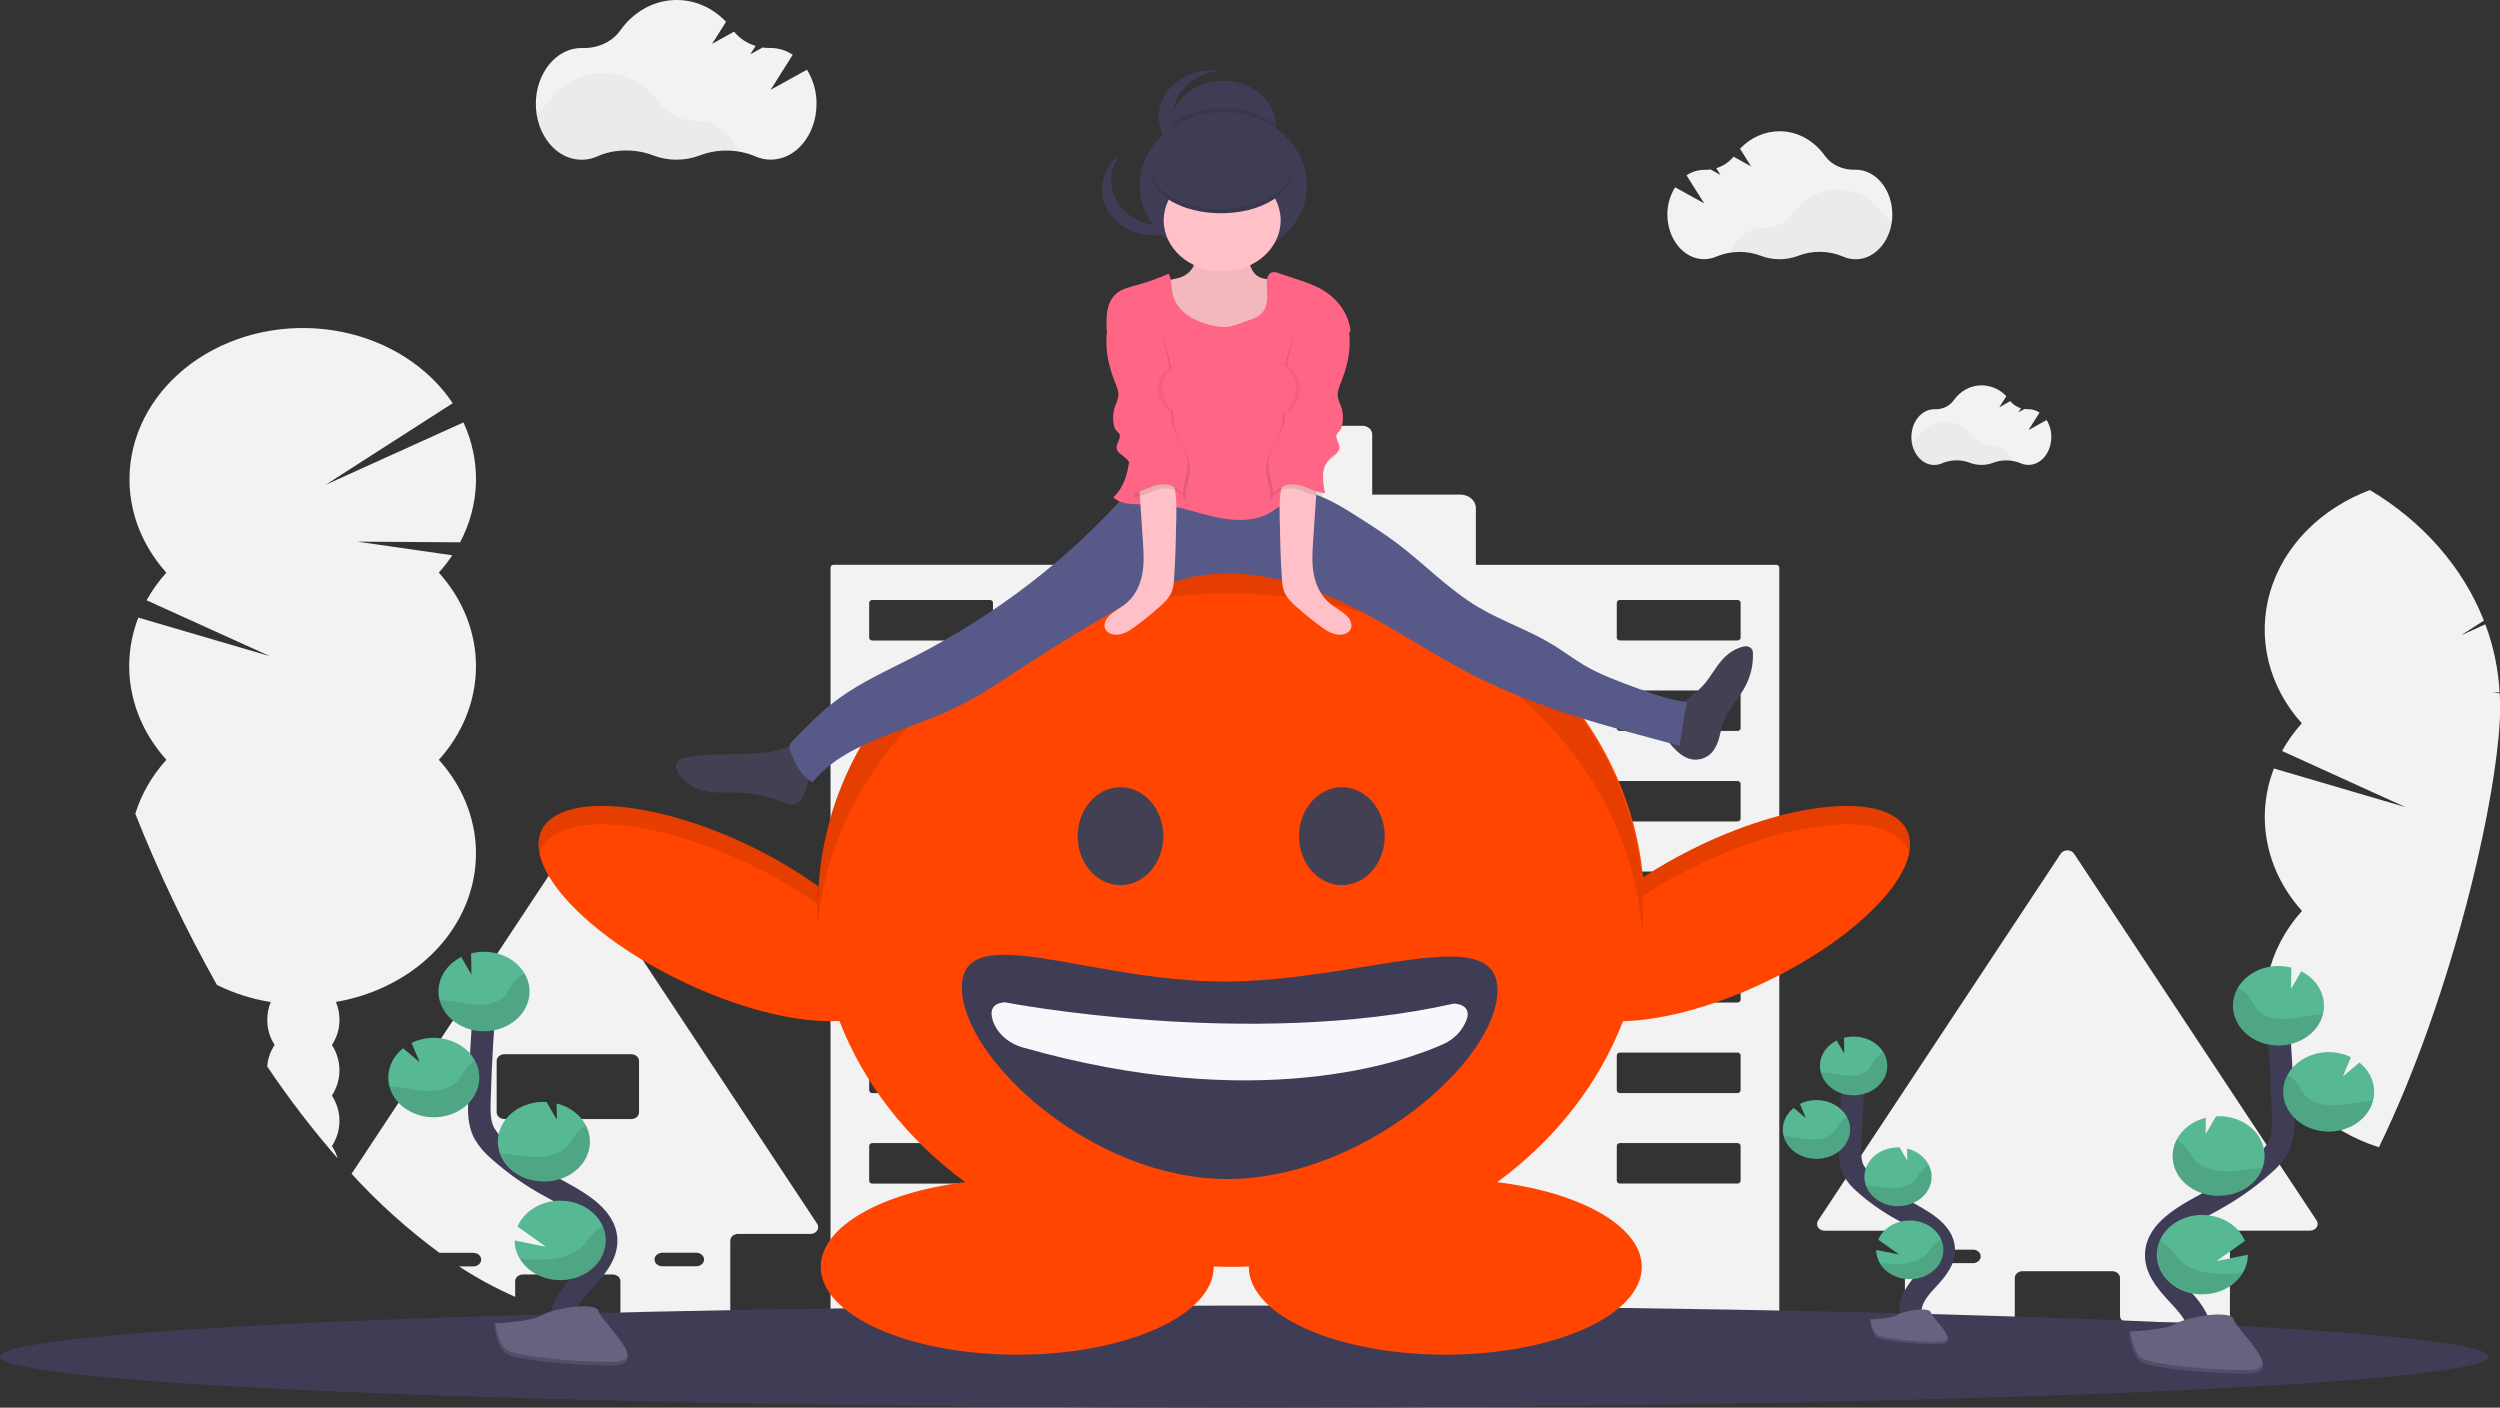 <svg width="444" height="250" viewBox="0 0 444 250" fill="none" xmlns="http://www.w3.org/2000/svg">
<rect x="0" y="0" width="444" height="250" fill="#333333" stroke="none"/>
<g clip-path="url(#clip0)">
<path d="M411.435 216.766L368.36 151.622C368.24 151.438 368.067 151.286 367.858 151.18C367.649 151.075 367.411 151.019 367.17 151.019C366.928 151.019 366.691 151.075 366.482 151.18C366.273 151.286 366.099 151.438 365.979 151.622L322.892 216.766C322.766 216.949 322.698 217.157 322.696 217.37C322.693 217.584 322.756 217.793 322.878 217.978C322.999 218.163 323.175 218.316 323.387 218.422C323.599 218.528 323.84 218.582 324.084 218.579H336.937C337.302 218.58 337.651 218.707 337.908 218.932C338.166 219.157 338.311 219.461 338.312 219.779V233.697C338.312 233.854 338.347 234.01 338.415 234.155C338.483 234.3 338.584 234.432 338.711 234.544C338.838 234.655 338.989 234.744 339.155 234.804C339.321 234.865 339.499 234.896 339.679 234.897H356.45C356.814 234.897 357.164 234.77 357.422 234.545C357.68 234.32 357.825 234.015 357.825 233.697V226.963C357.825 226.645 357.969 226.341 358.226 226.117C358.483 225.892 358.832 225.766 359.196 225.766H375.14C375.503 225.766 375.853 225.892 376.11 226.116C376.368 226.341 376.513 226.645 376.515 226.963V233.682C376.515 234.001 376.659 234.306 376.917 234.531C377.175 234.756 377.525 234.882 377.89 234.882H394.656C395.021 234.881 395.369 234.754 395.627 234.529C395.886 234.304 396.032 234 396.035 233.682V219.765C396.035 219.447 396.18 219.141 396.438 218.916C396.696 218.691 397.046 218.565 397.41 218.565H410.264C410.503 218.562 410.737 218.504 410.943 218.397C411.149 218.291 411.32 218.139 411.438 217.958C411.557 217.776 411.619 217.57 411.618 217.361C411.618 217.152 411.554 216.947 411.435 216.766ZM351.377 223.975C351.12 224.204 350.769 224.334 350.401 224.337H344.353C343.988 224.337 343.638 224.211 343.38 223.986C343.122 223.761 342.977 223.456 342.977 223.137C342.977 222.819 343.122 222.514 343.38 222.289C343.638 222.063 343.988 221.937 344.353 221.937H350.401C350.582 221.936 350.761 221.967 350.928 222.027C351.095 222.088 351.247 222.176 351.375 222.287C351.502 222.399 351.604 222.531 351.673 222.677C351.741 222.823 351.777 222.979 351.776 223.137C351.773 223.451 351.63 223.751 351.377 223.975ZM390.955 223.975C390.828 224.089 390.677 224.179 390.51 224.242C390.344 224.304 390.164 224.336 389.983 224.337H383.938C383.574 224.337 383.225 224.21 382.967 223.985C382.709 223.76 382.564 223.455 382.563 223.137C382.565 222.819 382.711 222.515 382.968 222.291C383.226 222.066 383.574 221.939 383.938 221.937H389.983C390.255 221.935 390.523 222.005 390.75 222.136C390.977 222.268 391.154 222.456 391.259 222.676C391.363 222.896 391.39 223.138 391.336 223.371C391.282 223.605 391.149 223.819 390.955 223.986V223.975Z" fill="#F2F2F2"/>
<path d="M145.124 217.339L102.04 152.198C101.919 152.016 101.745 151.865 101.536 151.76C101.327 151.655 101.089 151.599 100.848 151.599C100.607 151.599 100.37 151.655 100.16 151.76C99.951 151.865 99.777 152.016 99.656 152.198L62.438 208.462C67.094 213.577 72.316 218.278 78.029 222.499H84.082C84.353 222.499 84.619 222.57 84.845 222.701C85.071 222.833 85.248 223.021 85.352 223.24C85.456 223.459 85.483 223.701 85.43 223.933C85.377 224.166 85.246 224.38 85.054 224.548C84.928 224.662 84.777 224.753 84.61 224.816C84.443 224.878 84.263 224.91 84.082 224.91H81.523C84.657 226.968 87.993 228.779 91.493 230.324V227.55C91.494 227.232 91.64 226.926 91.898 226.701C92.157 226.476 92.507 226.35 92.872 226.35H108.812C109.176 226.35 109.526 226.476 109.784 226.702C110.042 226.927 110.187 227.232 110.187 227.55V234.266C110.184 234.44 110.228 234.613 110.316 234.77C110.424 234.979 110.6 235.155 110.821 235.279C111.042 235.402 111.299 235.467 111.562 235.466H128.333C128.545 235.466 128.755 235.422 128.945 235.339C129.134 235.255 129.299 235.133 129.425 234.984C129.608 234.777 129.705 234.521 129.699 234.259V220.341C129.699 220.023 129.844 219.718 130.102 219.493C130.36 219.268 130.71 219.141 131.074 219.141H143.927C144.17 219.143 144.409 219.089 144.62 218.984C144.831 218.88 145.006 218.728 145.128 218.545C145.249 218.361 145.313 218.153 145.312 217.941C145.312 217.73 145.247 217.522 145.124 217.339ZM116.643 222.851C116.77 222.737 116.922 222.647 117.089 222.585C117.257 222.522 117.437 222.49 117.619 222.488H123.667C124.032 222.488 124.382 222.615 124.64 222.84C124.897 223.065 125.042 223.37 125.042 223.688C125.04 224.006 124.895 224.31 124.637 224.535C124.38 224.76 124.031 224.887 123.667 224.889H117.619C117.438 224.889 117.259 224.858 117.092 224.798C116.925 224.738 116.773 224.65 116.645 224.538C116.517 224.427 116.416 224.294 116.347 224.148C116.278 224.002 116.243 223.846 116.244 223.688C116.247 223.375 116.39 223.074 116.643 222.851ZM89.582 198.744C89.401 198.744 89.222 198.714 89.055 198.653C88.888 198.593 88.736 198.505 88.608 198.393C88.481 198.282 88.379 198.149 88.31 198.003C88.241 197.858 88.206 197.701 88.207 197.544V188.427C88.206 188.27 88.241 188.113 88.31 187.968C88.379 187.822 88.481 187.689 88.608 187.578C88.736 187.466 88.888 187.378 89.055 187.317C89.222 187.257 89.401 187.227 89.582 187.227H112.119C112.483 187.227 112.833 187.354 113.091 187.579C113.349 187.804 113.494 188.109 113.494 188.427V197.544C113.494 197.862 113.349 198.167 113.091 198.392C112.833 198.617 112.483 198.744 112.119 198.744H89.582Z" fill="#F2F2F2"/>
<path d="M315.443 100.315H262.119V90.249C262.12 89.932 262.049 89.619 261.911 89.326C261.772 89.034 261.569 88.769 261.313 88.545C261.057 88.321 260.752 88.144 260.417 88.023C260.082 87.902 259.723 87.84 259.361 87.841H243.704V77.136C243.704 76.734 243.521 76.349 243.195 76.064C242.87 75.78 242.428 75.621 241.967 75.621H221.799C221.338 75.621 220.896 75.78 220.571 76.064C220.245 76.349 220.062 76.734 220.062 77.136V87.859H201.646C200.915 87.859 200.213 88.112 199.696 88.564C199.179 89.016 198.888 89.628 198.888 90.267V100.308H148.057C147.909 100.308 147.767 100.36 147.663 100.452C147.559 100.544 147.5 100.668 147.5 100.797V234.436C147.5 234.566 147.559 234.69 147.663 234.781C147.767 234.873 147.909 234.925 148.057 234.926H181.847C181.996 234.926 182.139 234.874 182.244 234.783C182.349 234.691 182.408 234.566 182.408 234.436V216.458C182.41 216.328 182.471 216.204 182.576 216.113C182.682 216.021 182.824 215.969 182.973 215.968H197.243C197.391 215.969 197.533 216.021 197.638 216.113C197.743 216.204 197.803 216.328 197.804 216.458V234.436C197.805 234.565 197.864 234.689 197.968 234.78C198.072 234.872 198.213 234.924 198.36 234.926H265.135C265.284 234.925 265.426 234.873 265.531 234.782C265.636 234.69 265.695 234.566 265.696 234.436V216.458C265.697 216.329 265.756 216.205 265.86 216.114C265.964 216.022 266.105 215.97 266.253 215.968H280.527C280.676 215.968 280.819 216.02 280.925 216.111C281.031 216.203 281.091 216.328 281.092 216.458V234.436C281.093 234.565 281.152 234.689 281.256 234.78C281.36 234.872 281.501 234.924 281.648 234.926H315.443C315.591 234.925 315.733 234.873 315.837 234.781C315.941 234.69 316 234.566 316 234.436V100.804C316 100.675 315.941 100.551 315.837 100.459C315.733 100.368 315.591 100.316 315.443 100.315ZM176.355 209.724C176.355 209.852 176.297 209.975 176.194 210.066C176.09 210.157 175.95 210.209 175.803 210.21H154.932C154.858 210.21 154.785 210.198 154.717 210.174C154.649 210.15 154.587 210.114 154.534 210.069C154.482 210.024 154.44 209.97 154.411 209.911C154.383 209.852 154.368 209.788 154.367 209.724V203.501C154.368 203.371 154.428 203.247 154.534 203.155C154.64 203.063 154.783 203.012 154.932 203.012H175.803C175.95 203.014 176.091 203.066 176.194 203.158C176.297 203.249 176.355 203.373 176.355 203.501V209.724ZM176.355 193.646C176.356 193.709 176.342 193.773 176.315 193.832C176.287 193.891 176.247 193.945 176.195 193.99C176.144 194.036 176.083 194.072 176.016 194.097C175.948 194.122 175.876 194.135 175.803 194.135H154.932C154.858 194.136 154.785 194.123 154.716 194.099C154.648 194.074 154.585 194.038 154.533 193.993C154.48 193.947 154.439 193.893 154.41 193.834C154.382 193.774 154.367 193.71 154.367 193.646V187.427C154.367 187.362 154.382 187.298 154.41 187.238C154.439 187.179 154.48 187.125 154.533 187.079C154.585 187.034 154.648 186.998 154.716 186.973C154.785 186.949 154.858 186.937 154.932 186.937H175.803C175.876 186.938 175.948 186.951 176.016 186.975C176.083 187 176.144 187.036 176.195 187.082C176.247 187.127 176.287 187.181 176.315 187.24C176.342 187.3 176.356 187.363 176.355 187.427V193.646ZM176.355 177.571C176.355 177.699 176.297 177.823 176.194 177.914C176.091 178.006 175.95 178.058 175.803 178.06H154.932C154.783 178.06 154.64 178.009 154.534 177.917C154.428 177.825 154.368 177.701 154.367 177.571V171.348C154.368 171.218 154.428 171.093 154.534 171.002C154.64 170.91 154.783 170.859 154.932 170.859H175.803C175.95 170.86 176.091 170.913 176.194 171.005C176.297 171.096 176.355 171.22 176.355 171.348V177.571ZM176.355 161.492C176.356 161.556 176.342 161.619 176.315 161.678C176.287 161.738 176.247 161.791 176.195 161.837C176.144 161.882 176.083 161.918 176.016 161.943C175.948 161.968 175.876 161.981 175.803 161.982H154.932C154.858 161.982 154.785 161.97 154.716 161.945C154.648 161.921 154.585 161.885 154.533 161.84C154.48 161.794 154.439 161.74 154.41 161.68C154.382 161.621 154.367 161.557 154.367 161.492V155.273C154.367 155.209 154.382 155.145 154.41 155.085C154.439 155.025 154.48 154.971 154.533 154.926C154.585 154.88 154.648 154.844 154.716 154.82C154.785 154.796 154.858 154.783 154.932 154.784H175.803C175.876 154.784 175.948 154.797 176.016 154.822C176.083 154.847 176.144 154.883 176.195 154.929C176.247 154.974 176.287 155.028 176.315 155.087C176.342 155.146 176.356 155.209 176.355 155.273V161.492ZM176.355 145.417C176.355 145.546 176.297 145.669 176.194 145.761C176.091 145.852 175.95 145.905 175.803 145.907H154.932C154.783 145.907 154.64 145.855 154.534 145.764C154.428 145.672 154.368 145.547 154.367 145.417V139.195C154.368 139.13 154.383 139.067 154.411 139.008C154.44 138.948 154.482 138.895 154.534 138.85C154.587 138.805 154.649 138.769 154.717 138.745C154.785 138.721 154.858 138.708 154.932 138.709H175.803C175.95 138.71 176.09 138.761 176.194 138.852C176.297 138.943 176.355 139.066 176.355 139.195V145.417ZM176.355 129.342C176.355 129.471 176.297 129.594 176.194 129.685C176.09 129.776 175.95 129.827 175.803 129.828H154.932C154.858 129.829 154.785 129.817 154.717 129.792C154.649 129.768 154.587 129.733 154.534 129.687C154.482 129.642 154.44 129.589 154.411 129.529C154.383 129.47 154.368 129.407 154.367 129.342V123.12C154.368 122.99 154.428 122.865 154.534 122.773C154.64 122.682 154.783 122.63 154.932 122.63H175.803C175.95 122.632 176.091 122.685 176.194 122.776C176.297 122.868 176.355 122.991 176.355 123.12V129.342ZM176.355 113.264C176.356 113.328 176.342 113.391 176.315 113.45C176.287 113.509 176.247 113.563 176.195 113.609C176.144 113.654 176.083 113.69 176.016 113.715C175.948 113.74 175.876 113.753 175.803 113.753H154.932C154.858 113.754 154.785 113.742 154.716 113.717C154.648 113.693 154.585 113.657 154.533 113.611C154.48 113.566 154.439 113.512 154.41 113.452C154.382 113.392 154.367 113.328 154.367 113.264V107.045C154.367 106.98 154.382 106.916 154.41 106.857C154.439 106.797 154.48 106.743 154.533 106.698C154.585 106.652 154.648 106.616 154.716 106.592C154.785 106.567 154.858 106.555 154.932 106.555H175.803C175.876 106.556 175.948 106.569 176.016 106.594C176.083 106.619 176.144 106.655 176.195 106.7C176.247 106.746 176.287 106.8 176.315 106.859C176.342 106.918 176.356 106.981 176.355 107.045V113.264ZM225.841 209.72C225.84 209.785 225.825 209.848 225.796 209.907C225.768 209.967 225.726 210.02 225.673 210.065C225.621 210.111 225.559 210.146 225.491 210.17C225.422 210.195 225.349 210.207 225.276 210.206H204.405C204.257 210.206 204.116 210.155 204.011 210.064C203.907 209.973 203.848 209.849 203.848 209.72V203.501C203.848 203.372 203.907 203.248 204.011 203.157C204.115 203.065 204.257 203.013 204.405 203.012H225.276C225.425 203.012 225.568 203.063 225.674 203.155C225.779 203.247 225.839 203.371 225.841 203.501V209.72ZM225.841 193.642C225.841 193.706 225.826 193.77 225.798 193.83C225.769 193.89 225.727 193.944 225.675 193.989C225.622 194.035 225.56 194.071 225.492 194.095C225.423 194.12 225.35 194.132 225.276 194.131H204.405C204.331 194.131 204.259 194.119 204.191 194.094C204.123 194.069 204.061 194.033 204.01 193.988C203.958 193.942 203.917 193.888 203.889 193.829C203.862 193.77 203.848 193.706 203.848 193.642V187.427C203.848 187.363 203.862 187.299 203.889 187.24C203.917 187.18 203.958 187.126 204.01 187.081C204.061 187.035 204.123 186.999 204.191 186.974C204.259 186.95 204.331 186.937 204.405 186.937H225.276C225.35 186.937 225.423 186.949 225.492 186.973C225.56 186.998 225.622 187.034 225.675 187.079C225.727 187.125 225.769 187.179 225.798 187.238C225.826 187.298 225.841 187.362 225.841 187.427V193.642ZM225.841 177.567C225.839 177.697 225.779 177.822 225.674 177.913C225.568 178.005 225.425 178.057 225.276 178.057H204.405C204.26 178.056 204.12 178.006 204.017 177.917C203.913 177.828 203.852 177.708 203.848 177.582V171.348C203.848 171.219 203.907 171.095 204.011 171.003C204.115 170.912 204.257 170.86 204.405 170.859H225.276C225.425 170.859 225.568 170.91 225.674 171.002C225.779 171.093 225.839 171.218 225.841 171.348V177.567ZM225.841 161.489C225.841 161.553 225.826 161.617 225.798 161.677C225.769 161.736 225.727 161.79 225.675 161.836C225.622 161.881 225.56 161.917 225.492 161.942C225.423 161.966 225.35 161.979 225.276 161.978H204.405C204.331 161.978 204.259 161.965 204.191 161.941C204.123 161.916 204.061 161.88 204.01 161.834C203.958 161.789 203.917 161.735 203.889 161.676C203.862 161.616 203.848 161.553 203.848 161.489V155.273C203.848 155.209 203.862 155.146 203.889 155.086C203.917 155.027 203.958 154.973 204.01 154.927C204.061 154.882 204.123 154.846 204.191 154.821C204.259 154.796 204.331 154.784 204.405 154.784H225.276C225.35 154.783 225.423 154.796 225.492 154.82C225.56 154.844 225.622 154.88 225.675 154.926C225.727 154.971 225.769 155.025 225.798 155.085C225.826 155.145 225.841 155.209 225.841 155.273V161.489ZM225.841 145.414C225.839 145.544 225.779 145.668 225.674 145.76C225.568 145.852 225.425 145.903 225.276 145.903H204.405C204.257 145.902 204.115 145.85 204.011 145.759C203.907 145.667 203.848 145.543 203.848 145.414V139.195C203.848 139.066 203.907 138.942 204.011 138.851C204.116 138.76 204.257 138.709 204.405 138.709H225.276C225.349 138.708 225.422 138.721 225.491 138.745C225.559 138.769 225.621 138.805 225.673 138.85C225.726 138.895 225.768 138.948 225.796 139.008C225.825 139.067 225.84 139.13 225.841 139.195V145.414ZM225.841 129.339C225.84 129.403 225.825 129.467 225.796 129.526C225.768 129.585 225.726 129.639 225.673 129.684C225.621 129.729 225.559 129.765 225.491 129.789C225.422 129.813 225.349 129.825 225.276 129.825H204.405C204.26 129.825 204.121 129.776 204.017 129.688C203.913 129.6 203.852 129.48 203.848 129.353V123.12C203.848 122.991 203.907 122.867 204.011 122.775C204.115 122.683 204.257 122.631 204.405 122.63H225.276C225.425 122.63 225.568 122.682 225.674 122.773C225.779 122.865 225.839 122.99 225.841 123.12V129.339ZM225.841 113.26C225.841 113.325 225.826 113.389 225.798 113.448C225.769 113.508 225.727 113.562 225.675 113.608C225.622 113.653 225.56 113.689 225.492 113.714C225.423 113.738 225.35 113.75 225.276 113.75H204.405C204.331 113.75 204.259 113.737 204.191 113.712C204.123 113.688 204.061 113.652 204.01 113.606C203.958 113.561 203.917 113.507 203.889 113.447C203.862 113.388 203.848 113.324 203.848 113.26V107.045C203.848 106.981 203.862 106.917 203.889 106.858C203.917 106.799 203.958 106.745 204.01 106.699C204.061 106.654 204.123 106.617 204.191 106.593C204.259 106.568 204.331 106.555 204.405 106.555H225.276C225.35 106.555 225.423 106.567 225.492 106.592C225.56 106.616 225.622 106.652 225.675 106.698C225.727 106.743 225.769 106.797 225.798 106.857C225.826 106.916 225.841 106.98 225.841 107.045V113.26ZM259.648 209.717C259.648 209.781 259.633 209.844 259.605 209.904C259.577 209.963 259.535 210.016 259.483 210.062C259.431 210.107 259.369 210.143 259.301 210.167C259.233 210.191 259.16 210.203 259.087 210.203H238.204C238.055 210.203 237.913 210.152 237.807 210.061C237.701 209.97 237.641 209.846 237.639 209.717V203.501C237.641 203.372 237.701 203.248 237.807 203.156C237.912 203.065 238.055 203.013 238.204 203.012H259.07C259.219 203.012 259.362 203.064 259.467 203.155C259.572 203.247 259.631 203.372 259.631 203.501L259.648 209.717ZM259.648 193.638C259.648 193.703 259.634 193.767 259.606 193.826C259.578 193.886 259.537 193.94 259.485 193.985C259.432 194.031 259.37 194.067 259.302 194.092C259.234 194.116 259.161 194.128 259.087 194.128H238.204C238.054 194.128 237.911 194.076 237.806 193.985C237.7 193.893 237.64 193.768 237.639 193.638V187.427C237.64 187.296 237.7 187.172 237.806 187.08C237.911 186.989 238.054 186.937 238.204 186.937H259.07C259.144 186.937 259.217 186.949 259.286 186.973C259.354 186.998 259.416 187.034 259.468 187.079C259.52 187.125 259.562 187.179 259.59 187.239C259.617 187.298 259.632 187.362 259.631 187.427L259.648 193.638ZM259.648 177.563C259.648 177.628 259.633 177.691 259.605 177.751C259.577 177.81 259.536 177.864 259.483 177.91C259.431 177.955 259.37 177.991 259.301 178.016C259.233 178.04 259.161 178.053 259.087 178.053H238.204C238.055 178.052 237.912 178 237.807 177.909C237.701 177.817 237.641 177.693 237.639 177.563V171.348C237.641 171.218 237.701 171.094 237.807 171.003C237.912 170.911 238.055 170.86 238.204 170.859H259.07C259.144 170.859 259.217 170.871 259.285 170.896C259.353 170.92 259.415 170.956 259.467 171.002C259.519 171.047 259.56 171.101 259.588 171.161C259.617 171.22 259.631 171.284 259.631 171.348L259.648 177.563ZM259.648 161.485C259.648 161.549 259.634 161.613 259.606 161.673C259.578 161.732 259.537 161.787 259.485 161.832C259.432 161.878 259.37 161.914 259.302 161.938C259.234 161.963 259.161 161.975 259.087 161.974H238.204C238.054 161.974 237.911 161.923 237.806 161.831C237.7 161.74 237.64 161.615 237.639 161.485V155.273C237.64 155.143 237.7 155.019 237.806 154.927C237.911 154.835 238.054 154.784 238.204 154.784H259.07C259.144 154.783 259.217 154.796 259.286 154.82C259.354 154.844 259.416 154.88 259.468 154.926C259.52 154.972 259.562 155.026 259.59 155.085C259.617 155.145 259.632 155.209 259.631 155.273L259.648 161.485ZM259.648 145.41C259.648 145.474 259.633 145.538 259.605 145.597C259.577 145.657 259.536 145.711 259.483 145.756C259.431 145.802 259.37 145.838 259.301 145.862C259.233 145.887 259.161 145.9 259.087 145.9H238.204C238.055 145.899 237.912 145.847 237.807 145.755C237.701 145.664 237.641 145.54 237.639 145.41V139.195C237.641 139.065 237.701 138.942 237.807 138.851C237.913 138.76 238.055 138.709 238.204 138.709H259.07C259.144 138.708 259.217 138.721 259.285 138.745C259.353 138.769 259.414 138.805 259.467 138.85C259.519 138.895 259.56 138.949 259.588 139.008C259.617 139.067 259.631 139.131 259.631 139.195L259.648 145.41ZM259.648 129.335C259.648 129.399 259.633 129.463 259.605 129.522C259.577 129.581 259.535 129.635 259.483 129.68C259.431 129.725 259.369 129.761 259.301 129.785C259.233 129.809 259.16 129.822 259.087 129.821H238.204C238.055 129.821 237.913 129.77 237.807 129.679C237.701 129.588 237.641 129.465 237.639 129.335V123.12C237.641 122.99 237.701 122.866 237.807 122.775C237.912 122.683 238.055 122.631 238.204 122.63H259.07C259.219 122.63 259.362 122.682 259.467 122.774C259.572 122.866 259.631 122.99 259.631 123.12L259.648 129.335ZM259.648 113.257C259.648 113.321 259.634 113.385 259.606 113.445C259.578 113.504 259.537 113.558 259.485 113.604C259.432 113.649 259.37 113.685 259.302 113.71C259.234 113.734 259.161 113.747 259.087 113.746H238.204C238.054 113.746 237.911 113.695 237.806 113.603C237.7 113.511 237.64 113.387 237.639 113.257V107.045C237.64 106.915 237.7 106.79 237.806 106.699C237.911 106.607 238.054 106.555 238.204 106.555H259.07C259.144 106.555 259.217 106.567 259.286 106.592C259.354 106.616 259.416 106.652 259.468 106.698C259.52 106.743 259.562 106.797 259.59 106.857C259.617 106.917 259.632 106.981 259.631 107.045L259.648 113.257ZM309.133 209.713C309.131 209.843 309.07 209.966 308.964 210.057C308.859 210.148 308.716 210.199 308.568 210.199H287.697C287.624 210.2 287.551 210.187 287.483 210.163C287.416 210.139 287.354 210.103 287.302 210.058C287.25 210.013 287.209 209.959 287.182 209.9C287.154 209.84 287.14 209.777 287.14 209.713V203.501C287.14 203.437 287.154 203.374 287.182 203.314C287.209 203.255 287.25 203.201 287.302 203.156C287.354 203.11 287.415 203.074 287.483 203.049C287.551 203.025 287.624 203.012 287.697 203.012H308.568C308.717 203.013 308.859 203.065 308.965 203.156C309.07 203.248 309.131 203.372 309.133 203.501V209.713ZM309.133 193.635C309.132 193.765 309.072 193.889 308.966 193.981C308.86 194.073 308.717 194.124 308.568 194.124H287.697C287.624 194.124 287.551 194.111 287.483 194.087C287.415 194.062 287.354 194.026 287.302 193.981C287.25 193.935 287.209 193.881 287.182 193.822C287.154 193.762 287.14 193.699 287.14 193.635V187.427C287.14 187.363 287.154 187.299 287.182 187.24C287.209 187.18 287.25 187.126 287.302 187.081C287.354 187.035 287.415 186.999 287.483 186.974C287.551 186.95 287.624 186.937 287.697 186.937H308.568C308.717 186.937 308.86 186.989 308.966 187.08C309.072 187.172 309.132 187.296 309.133 187.427V193.635ZM309.133 177.56C309.131 177.69 309.07 177.814 308.965 177.905C308.859 177.997 308.717 178.048 308.568 178.049H287.697C287.553 178.049 287.414 178.001 287.311 177.913C287.207 177.826 287.146 177.707 287.14 177.582V171.348C287.14 171.284 287.154 171.22 287.182 171.161C287.209 171.102 287.25 171.048 287.302 171.002C287.354 170.957 287.415 170.921 287.483 170.896C287.551 170.871 287.624 170.859 287.697 170.859H308.568C308.717 170.86 308.859 170.911 308.965 171.003C309.07 171.094 309.131 171.218 309.133 171.348V177.56ZM309.133 161.481C309.132 161.611 309.072 161.736 308.966 161.828C308.86 161.919 308.717 161.971 308.568 161.971H287.697C287.624 161.971 287.551 161.958 287.483 161.933C287.415 161.909 287.354 161.873 287.302 161.827C287.25 161.782 287.209 161.728 287.182 161.668C287.154 161.609 287.14 161.545 287.14 161.481V155.273C287.14 155.209 287.154 155.146 287.182 155.086C287.209 155.027 287.25 154.973 287.302 154.927C287.354 154.882 287.415 154.846 287.483 154.821C287.551 154.796 287.624 154.784 287.697 154.784H308.568C308.717 154.784 308.86 154.835 308.966 154.927C309.072 155.019 309.132 155.143 309.133 155.273V161.481ZM309.133 145.406C309.131 145.536 309.07 145.66 308.965 145.752C308.859 145.843 308.717 145.895 308.568 145.896H287.697C287.624 145.896 287.551 145.883 287.483 145.859C287.415 145.834 287.354 145.798 287.302 145.752C287.25 145.707 287.209 145.653 287.182 145.593C287.154 145.534 287.14 145.47 287.14 145.406V139.195C287.14 139.131 287.154 139.067 287.182 139.008C287.209 138.949 287.25 138.895 287.302 138.85C287.354 138.805 287.416 138.769 287.483 138.745C287.551 138.721 287.624 138.708 287.697 138.709H308.568C308.716 138.709 308.859 138.76 308.964 138.851C309.07 138.942 309.131 139.065 309.133 139.195V145.406ZM309.133 129.332C309.131 129.461 309.07 129.585 308.964 129.676C308.859 129.766 308.716 129.817 308.568 129.817H287.697C287.553 129.818 287.415 129.771 287.311 129.684C287.207 129.597 287.146 129.479 287.14 129.353V123.12C287.14 123.056 287.154 122.992 287.182 122.933C287.209 122.873 287.25 122.819 287.302 122.774C287.354 122.728 287.415 122.692 287.483 122.668C287.551 122.643 287.624 122.63 287.697 122.63H308.568C308.717 122.631 308.859 122.683 308.965 122.775C309.07 122.866 309.131 122.99 309.133 123.12V129.332ZM309.133 113.253C309.132 113.383 309.072 113.508 308.966 113.599C308.86 113.691 308.717 113.743 308.568 113.743H287.697C287.624 113.743 287.551 113.73 287.483 113.705C287.415 113.681 287.354 113.644 287.302 113.599C287.25 113.553 287.209 113.499 287.182 113.44C287.154 113.381 287.14 113.317 287.14 113.253V107.045C287.14 106.981 287.154 106.917 287.182 106.858C287.209 106.799 287.25 106.745 287.302 106.699C287.354 106.654 287.415 106.617 287.483 106.593C287.551 106.568 287.624 106.555 287.697 106.555H308.568C308.717 106.555 308.86 106.607 308.966 106.699C309.072 106.79 309.132 106.915 309.133 107.045V113.253Z" fill="#F2F2F2"/>
<path d="M77.933 101.693C78.812 100.717 79.613 99.69 80.33 98.618L63.435 96.195L81.714 96.315C83.469 92.988 84.427 89.382 84.529 85.72C84.632 82.058 83.876 78.416 82.308 75.019L57.798 86.115L80.401 71.61C78.277 68.425 75.425 65.656 72.023 63.474C68.621 61.292 64.742 59.744 60.625 58.926C56.509 58.108 52.244 58.037 48.095 58.718C43.946 59.4 40.002 60.818 36.508 62.886C33.014 64.954 30.044 67.627 27.783 70.739C25.521 73.851 24.018 77.335 23.364 80.976C22.711 84.616 22.922 88.335 23.985 91.902C25.047 95.468 26.938 98.806 29.541 101.707C28.172 103.226 26.995 104.87 26.03 106.61L47.94 116.538L24.564 109.688C22.926 113.926 22.524 118.453 23.394 122.86C24.265 127.268 26.38 131.416 29.549 134.93C26.984 137.768 25.106 141.031 24.028 144.522C28.142 154.904 32.984 165.056 38.526 174.92C41.493 176.396 44.723 177.427 48.081 177.969C47.676 178.972 47.471 180.028 47.475 181.092C47.444 182.662 47.891 184.211 48.771 185.581C47.999 186.751 47.549 188.062 47.458 189.41C51.252 195.061 55.428 200.51 59.962 205.728C59.745 204.964 59.404 204.232 58.949 203.552C59.826 202.18 60.286 200.634 60.286 199.063C60.286 197.492 59.826 195.946 58.949 194.574C59.826 193.201 60.286 191.656 60.286 190.085C60.286 188.513 59.826 186.968 58.949 185.595C59.843 184.229 60.305 182.68 60.286 181.106C60.293 180.027 60.082 178.956 59.663 177.94C64.838 177.055 69.665 175.024 73.682 172.042C77.7 169.061 80.773 165.229 82.607 160.914C84.442 156.599 84.976 151.945 84.159 147.398C83.342 142.851 81.201 138.563 77.942 134.945C82.213 130.207 84.534 124.354 84.534 118.326C84.534 112.298 82.213 106.445 77.942 101.707L77.933 101.693Z" fill="#F2F2F2"/>
<path d="M443.95 123.134L442.704 122.957H443.925C443.705 118.85 442.856 114.788 441.399 110.878L437.054 112.847L441.142 110.214C437.428 100.784 430.325 92.653 420.89 87.032C416.544 88.666 412.685 91.149 409.612 94.29C406.539 97.431 404.334 101.147 403.165 105.149C401.997 109.152 401.897 113.336 402.873 117.377C403.85 121.419 405.876 125.211 408.797 128.461C407.428 129.984 406.251 131.631 405.287 133.375L427.221 143.347L403.845 136.482C402.207 140.729 401.805 145.264 402.675 149.68C403.545 154.096 405.66 158.254 408.83 161.779C405.821 165.127 403.763 169.05 402.822 173.226C401.882 177.402 402.086 181.713 403.419 185.806C404.752 189.9 407.175 193.66 410.491 196.781C413.807 199.901 417.921 202.292 422.498 203.759C424.159 200.318 425.775 196.721 427.287 193.022C428.625 189.758 429.9 186.433 431.101 183.075C434.608 173.232 437.541 163.24 439.891 153.137C442.55 141.635 444.046 131.583 444.046 125.216C444.004 124.516 443.983 123.827 443.95 123.134Z" fill="#F2F2F2"/>
<path d="M221.005 250C343.063 250 442.01 245.941 442.01 240.934C442.01 235.928 343.063 231.869 221.005 231.869C98.947 231.869 0 235.928 0 240.934C0 245.941 98.947 250 221.005 250Z" fill="#3F3D56"/>
<path d="M338.321 146.839C334.191 140.594 317.134 142.433 300.264 150.944C297.327 152.42 294.499 154.057 291.797 155.842C290.318 139.647 281.844 124.548 268.09 113.601C254.337 102.654 236.332 96.678 217.721 96.882C199.11 97.087 181.283 103.457 167.85 114.703C154.416 125.949 146.381 141.23 145.369 157.453C141.983 155.018 138.37 152.835 134.568 150.925C117.731 142.433 100.669 140.594 96.544 146.839C92.419 153.083 102.776 165.042 119.646 173.553C130.576 179.061 141.564 181.77 149.079 181.309C153.378 192.469 161.113 202.38 171.437 209.956C156.639 211.769 145.76 217.81 145.76 224.997C145.76 233.606 161.384 240.59 180.655 240.59C199.927 240.59 215.551 233.606 215.551 224.997C215.551 224.976 215.551 224.954 215.551 224.929C216.586 224.967 217.626 224.988 218.67 224.99C219.715 224.993 220.754 224.972 221.79 224.929C221.79 224.954 221.79 224.976 221.79 224.997C221.79 233.606 237.414 240.59 256.686 240.59C275.957 240.59 291.581 233.606 291.581 224.997C291.581 217.81 280.701 211.766 265.904 209.956C276.213 202.393 283.942 192.502 288.245 181.364C295.594 181.197 305.444 178.51 315.248 173.567C332.122 165.042 342.475 153.079 338.321 146.839Z" fill="#FF4500"/>
<path opacity="0.1" d="M96.544 150.102C100.674 143.858 117.731 145.696 134.601 154.207C138.343 156.081 141.901 158.22 145.24 160.604C145.402 157.536 145.402 160.8 145.394 157.449C142.007 155.022 138.394 152.846 134.593 150.944C117.731 142.433 100.669 140.594 96.544 146.839C95.635 148.213 95.431 149.867 95.842 151.698C95.985 151.139 96.221 150.601 96.544 150.102Z" fill="black"/>
<path opacity="0.1" d="M338.412 150.102C334.283 143.858 317.225 145.696 300.351 154.207C296.417 156.187 294.917 156.912 291.793 159.153C291.627 156.085 291.627 159.349 291.639 155.998C294.797 153.718 296.354 152.96 300.363 150.944C317.254 142.433 334.295 140.594 338.424 146.839C339.334 148.213 339.538 149.867 339.126 151.698C338.98 151.138 338.739 150.6 338.412 150.102Z" fill="black"/>
<path d="M199 157.206C203.203 157.206 206.611 153.311 206.611 148.507C206.611 143.702 203.203 139.807 199 139.807C194.797 139.807 191.39 143.702 191.39 148.507C191.39 153.311 194.797 157.206 199 157.206Z" fill="#444053"/>
<path d="M238.32 157.206C242.523 157.206 245.93 153.311 245.93 148.507C245.93 143.702 242.523 139.807 238.32 139.807C234.117 139.807 230.709 143.702 230.709 148.507C230.709 153.311 234.117 157.206 238.32 157.206Z" fill="#444053"/>
<path d="M265.954 175.87C265.954 188.359 242.054 209.398 217.939 209.398C193.824 209.398 170.826 187.884 170.826 175.406C170.826 162.928 193.338 174.318 217.432 174.318C241.527 174.318 265.954 163.378 265.954 175.87Z" fill="#3F3D56"/>
<path d="M178.428 178.002C178.428 178.002 221.778 186.426 258.19 178.241C258.19 178.241 262.647 178.241 259.602 182.738C258.811 183.902 257.659 184.847 256.279 185.465C249.258 188.594 223.273 197.848 181.723 186.049C180.431 185.696 179.26 185.069 178.315 184.224C177.369 183.379 176.679 182.343 176.306 181.208C175.832 179.681 176.044 178.216 178.428 178.002Z" fill="#F6F8FB"/>
<path opacity="0.1" d="M218.392 105.359C237.1 105.36 255.101 111.598 268.716 122.798C282.331 133.998 290.53 149.314 291.639 165.615C291.778 164.02 291.847 162.408 291.847 160.781C291.701 143.876 283.906 127.707 270.16 115.798C256.414 103.89 237.832 97.207 218.465 97.207C199.098 97.207 180.516 103.89 166.77 115.798C153.024 127.707 145.228 143.876 145.082 160.781C145.082 162.061 145.132 163.32 145.215 164.592C146.61 148.485 154.924 133.431 168.494 122.447C182.063 111.463 199.886 105.359 218.392 105.359Z" fill="black"/>
<path d="M226.671 22.511C226.671 23.589 226.428 24.657 225.956 25.653C225.483 26.649 224.79 27.554 223.917 28.316C223.043 29.079 222.007 29.683 220.865 30.096C219.724 30.509 218.501 30.721 217.266 30.721C216.031 30.721 214.808 30.509 213.667 30.096C212.526 29.683 211.489 29.079 210.616 28.316C209.742 27.554 209.05 26.649 208.577 25.653C208.104 24.657 207.861 23.589 207.861 22.511C207.861 22.377 207.861 22.247 207.861 22.116C207.985 20.015 209.029 18.035 210.777 16.586C212.525 15.137 214.843 14.329 217.254 14.329C219.664 14.329 221.983 15.137 223.731 16.586C225.479 18.035 226.522 20.015 226.646 22.116C226.667 22.247 226.671 22.381 226.671 22.511Z" fill="#3F3D56"/>
<path opacity="0.1" d="M226.671 22.511C226.671 23.59 226.428 24.657 225.956 25.653C225.483 26.649 224.79 27.554 223.917 28.317C223.043 29.079 222.007 29.684 220.865 30.096C219.724 30.509 218.501 30.721 217.266 30.721C216.031 30.721 214.808 30.509 213.667 30.096C212.526 29.684 211.489 29.079 210.616 28.317C209.742 27.554 209.05 26.649 208.577 25.653C208.104 24.657 207.861 23.59 207.861 22.511C207.861 22.377 207.861 22.247 207.861 22.116C210.512 20.226 213.83 19.193 217.254 19.193C220.677 19.193 223.995 20.226 226.646 22.116C226.667 22.247 226.671 22.381 226.671 22.511Z" fill="black"/>
<path d="M217.266 45.846C225.468 45.846 232.118 40.042 232.118 32.882C232.118 25.723 225.468 19.919 217.266 19.919C209.064 19.919 202.415 25.723 202.415 32.882C202.415 40.042 209.064 45.846 217.266 45.846Z" fill="#3F3D56"/>
<path d="M208.293 20.698C208.294 18.709 209.121 16.789 210.622 15.292C212.122 13.796 214.194 12.825 216.452 12.561C215.123 12.406 213.772 12.5 212.489 12.838C211.205 13.176 210.02 13.75 209.011 14.52C208.002 15.291 207.194 16.241 206.64 17.306C206.086 18.372 205.799 19.528 205.799 20.698C205.799 21.868 206.086 23.025 206.64 24.09C207.194 25.156 208.002 26.106 209.011 26.876C210.02 27.647 211.205 28.22 212.489 28.558C213.772 28.896 215.123 28.991 216.452 28.835C214.194 28.571 212.122 27.601 210.622 26.104C209.121 24.608 208.294 22.687 208.293 20.698Z" fill="#3F3D56"/>
<path d="M200.512 38.144C198.805 36.827 197.703 35.013 197.412 33.04C197.121 31.067 197.66 29.069 198.93 27.418C197.959 28.154 197.171 29.057 196.616 30.07C196.06 31.083 195.749 32.184 195.701 33.307C195.653 34.429 195.869 35.548 196.336 36.594C196.803 37.64 197.51 38.592 198.416 39.39C199.321 40.188 200.404 40.815 201.598 41.233C202.792 41.652 204.071 41.851 205.357 41.821C206.643 41.79 207.908 41.529 209.074 41.054C210.24 40.58 211.282 39.901 212.136 39.061C212.413 38.788 212.669 38.499 212.9 38.195C211.179 39.498 208.974 40.212 206.695 40.202C204.417 40.193 202.219 39.461 200.512 38.144Z" fill="#3F3D56"/>
<path d="M209.502 49.32C208.763 49.537 207.94 49.584 207.304 49.976C206.058 50.727 206.112 52.319 206.474 53.602C207.304 56.503 209.382 59.299 212.526 60.492C214.429 61.217 216.556 61.286 218.625 61.264C220.88 61.243 223.419 60.992 224.814 59.451C225.508 58.679 225.803 57.7 226.082 56.746C226.771 54.389 227.465 51.978 227.216 49.555C225.849 49.661 224.308 49.73 223.261 48.979C222.214 48.228 221.94 46.803 221.474 45.61C221.425 45.42 221.301 45.251 221.126 45.132C220.932 45.049 220.715 45.02 220.502 45.048C219.074 45.095 217.644 45.033 216.228 44.863C215.343 44.762 213.166 43.957 212.489 44.635C212.003 45.132 212.31 46.629 211.941 47.322C211.707 47.78 211.371 48.193 210.953 48.536C210.534 48.879 210.041 49.146 209.502 49.32Z" fill="#FFC1C7"/>
<path opacity="0.05" d="M209.502 49.32C208.763 49.537 207.94 49.584 207.304 49.976C206.058 50.727 206.112 52.319 206.474 53.602C207.304 56.503 209.382 59.299 212.526 60.492C214.429 61.217 216.556 61.286 218.625 61.264C220.88 61.243 223.419 60.992 224.814 59.451C225.508 58.679 225.803 57.7 226.082 56.746C226.771 54.389 227.465 51.978 227.216 49.555C225.849 49.661 224.308 49.73 223.261 48.979C222.214 48.228 221.94 46.803 221.474 45.61C221.425 45.42 221.301 45.251 221.126 45.132C220.932 45.049 220.715 45.02 220.502 45.048C219.074 45.095 217.644 45.033 216.228 44.863C215.343 44.762 213.166 43.957 212.489 44.635C212.003 45.132 212.31 46.629 211.941 47.322C211.707 47.78 211.371 48.193 210.953 48.536C210.534 48.879 210.041 49.146 209.502 49.32Z" fill="black"/>
<path d="M131.922 133.915C128.598 134.002 125.204 133.879 121.952 134.517C121.331 134.579 120.757 134.837 120.34 135.242C119.862 135.837 120.115 136.667 120.51 137.309C121.411 138.759 122.916 139.851 124.714 140.359C126.692 140.91 128.823 140.7 130.891 140.758C133.714 140.836 136.488 141.419 139.042 142.469C139.624 142.709 140.238 142.977 140.874 142.893C141.792 142.77 142.365 141.969 142.706 141.215C143.087 140.307 143.394 139.378 143.624 138.433C144.106 136.646 144.173 133.114 141.36 132.631C140.072 132.414 138.556 133.19 137.318 133.415C135.54 133.723 133.734 133.89 131.922 133.915Z" fill="#444053"/>
<path d="M302.249 134.753C303.041 134.516 303.722 134.06 304.189 133.454C305.436 131.87 305.436 129.977 306.096 128.24C306.927 125.981 308.767 124.117 309.922 121.967C310.956 120.042 311.433 117.925 311.31 115.802C311.301 115.649 311.254 115.498 311.174 115.361C311.093 115.225 310.98 115.104 310.842 115.008C310.704 114.912 310.545 114.843 310.374 114.805C310.203 114.767 310.025 114.76 309.852 114.787C308.285 115.052 306.865 116.042 305.868 117.173C304.584 118.623 303.745 120.349 302.428 121.782C301.111 123.214 299.262 124.364 297.696 125.68C295.731 127.333 294.19 129.132 295.943 131.279C297.368 133.041 299.337 135.587 302.249 134.753Z" fill="#444053"/>
<path d="M200.437 87.268C189.982 99.131 177.006 109.124 162.219 116.702C157.695 119.019 152.975 121.122 148.954 124.063C145.905 126.296 143.317 128.965 140.745 131.62C140.45 131.872 140.248 132.195 140.164 132.548C140.153 132.804 140.205 133.058 140.317 133.295C141.148 135.434 142.112 137.755 144.33 138.923C150.08 131.67 161.504 129.796 170.265 125.408C174.336 123.37 178.046 120.839 181.802 118.388C187.23 114.841 192.778 111.444 198.448 108.194C202.207 106.041 206.079 103.923 210.391 102.802C219.53 100.416 229.5 102.802 237.942 106.719C246.383 110.635 253.815 115.987 262.086 120.154C273.328 125.81 285.869 129.147 298.286 132.436C298.731 129.832 299.001 127.279 299.632 124.704C296.533 124.324 293.604 123.254 290.713 122.206C287.485 121.031 284.237 119.842 281.337 118.134C279.422 117.002 277.681 115.654 275.787 114.508C271.658 111.969 266.872 110.374 262.689 107.912C257.238 104.706 253.022 100.17 248.037 96.431C245.864 94.803 243.554 93.327 241.24 91.855C238.847 90.328 236.417 88.787 233.659 87.841C230.385 86.713 226.813 86.481 223.302 86.263C215.451 85.756 207.878 85.081 200.437 87.268Z" fill="#575A89"/>
<path d="M217.059 48.203C222.794 48.203 227.444 44.144 227.444 39.137C227.444 34.131 222.794 30.072 217.059 30.072C211.323 30.072 206.673 34.131 206.673 39.137C206.673 44.144 211.323 48.203 217.059 48.203Z" fill="#FFC1C7"/>
<path d="M216.751 58.041C214.882 57.838 213.089 57.267 211.509 56.373C209.928 55.465 208.789 54.077 208.314 52.478C207.977 51.198 208.164 49.816 207.574 48.613C205.701 49.432 203.757 50.121 201.759 50.672C200.633 50.98 199.457 51.263 198.543 51.912C196.578 53.309 196.466 55.847 196.52 58.055C196.502 58.493 196.566 58.93 196.707 59.35C196.894 59.748 197.169 60.111 197.517 60.416C199.652 62.41 202.972 63.237 204.995 65.329C203.939 66.362 203.259 67.644 203.038 69.013C202.989 69.564 202.901 70.112 202.772 70.653C202.603 71.098 202.399 71.533 202.162 71.954C200.849 74.565 200.894 77.517 200.695 80.36C200.496 83.203 199.931 86.231 197.729 88.337C198.626 89.179 199.806 89.425 201.098 89.53C202.39 89.636 203.728 89.487 205.045 89.53C208.517 89.618 211.795 90.858 215.143 91.666C218.492 92.475 222.293 92.805 225.255 91.22C226.293 90.665 227.174 89.9 228.217 89.353C229.463 88.693 230.925 88.377 232.371 88.069L232.89 72.926C232.903 71.865 232.99 70.805 233.152 69.753C233.904 65.612 236.932 62.106 239.865 58.788C239.692 57.275 239.128 55.817 238.214 54.523C237.301 53.229 236.063 52.133 234.594 51.318C233.278 50.636 231.886 50.072 230.439 49.635L227.025 48.489C226.722 48.362 226.387 48.307 226.052 48.33C225.313 48.446 225.031 49.233 224.989 49.885C224.923 50.915 225.097 51.949 225.055 52.978C225.014 54.008 224.719 55.096 223.884 55.825C223.284 56.294 222.576 56.645 221.807 56.855C220.062 57.435 218.591 58.28 216.751 58.041Z" fill="#FF6584"/>
<path d="M202.967 95.992C203.104 98.012 203.242 100.054 202.851 102.048C202.461 104.042 201.505 106.015 199.769 107.357C198.427 108.39 196.541 109.17 196.208 110.718C196.127 111.057 196.159 111.41 196.3 111.734C196.67 112.495 197.754 112.84 198.693 112.709C199.621 112.522 200.479 112.13 201.185 111.57C202.624 110.544 204.002 109.455 205.315 108.307C206.474 107.324 207.674 106.287 208.16 104.942C208.362 104.301 208.475 103.641 208.497 102.976C208.767 99.35 208.837 95.724 208.912 92.098C208.962 89.458 208.995 86.735 207.882 84.28C208.048 84.642 204.002 84.987 203.694 85.005C201.95 85.139 202.282 85.766 202.382 87.203C202.576 90.142 202.771 93.072 202.967 95.992Z" fill="#FFC1C7"/>
<path d="M233.218 95.992C233.081 98.012 232.944 100.054 233.335 102.048C233.725 104.042 234.681 106.015 236.417 107.357C237.759 108.39 239.645 109.17 239.977 110.718C240.059 111.057 240.027 111.41 239.886 111.734C239.516 112.495 238.432 112.84 237.493 112.709C236.565 112.522 235.706 112.13 235.001 111.57C233.562 110.544 232.184 109.455 230.871 108.307C229.712 107.324 228.512 106.287 228.026 104.942C227.824 104.301 227.711 103.641 227.689 102.976C227.419 99.35 227.349 95.724 227.274 92.098C227.224 89.458 227.191 86.735 228.304 84.28C228.138 84.642 232.184 84.987 232.491 85.005C234.236 85.139 233.904 85.766 233.804 87.203C233.621 90.142 233.426 93.072 233.218 95.992Z" fill="#FFC1C7"/>
<path opacity="0.1" d="M197.754 56.721C196.287 60.499 196.881 64.698 198.381 68.459C198.747 69.383 199.175 70.348 199.004 71.316C198.88 71.811 198.707 72.297 198.489 72.767C198.065 73.903 197.987 75.117 198.265 76.288C198.326 76.639 198.485 76.973 198.726 77.259C198.874 77.392 199.013 77.532 199.141 77.68C199.71 78.456 198.593 79.417 198.726 80.334C198.826 81.096 199.71 81.546 200.329 82.093C202.078 83.641 201.742 86.162 201.285 88.301C203.408 88.138 205.24 86.622 207.367 86.746C208.066 86.796 208.734 87.021 209.289 87.395C209.845 87.769 210.265 88.275 210.499 88.852C210.42 87.057 211.151 85.527 211.33 83.736C211.567 81.404 209.838 79.316 209.003 77.096C207.786 73.862 208.472 70.348 208.173 66.943C208.043 65.678 207.832 64.42 207.541 63.175C207.163 61.471 206.611 59.607 204.957 58.639C202.826 57.402 199.619 58.28 197.754 56.721Z" fill="black"/>
<path d="M197.338 55.996C195.872 59.774 196.466 63.973 197.966 67.734C198.331 68.658 198.759 69.623 198.589 70.591C198.464 71.086 198.292 71.572 198.074 72.041C197.649 73.178 197.572 74.392 197.849 75.562C197.911 75.914 198.069 76.248 198.31 76.534C198.459 76.667 198.597 76.807 198.726 76.955C199.295 77.731 198.178 78.692 198.31 79.609C198.41 80.371 199.295 80.82 199.914 81.368C201.663 82.916 201.326 85.437 200.869 87.576C202.992 87.413 204.824 85.897 206.951 86.02C207.65 86.071 208.318 86.296 208.874 86.67C209.43 87.044 209.85 87.55 210.084 88.127C210.005 86.332 210.736 84.802 210.914 83.011C211.151 80.679 209.423 78.59 208.588 76.371C207.371 73.137 208.056 69.623 207.757 66.218C207.628 64.953 207.417 63.695 207.126 62.45C206.748 60.746 206.195 58.882 204.542 57.914C202.411 56.677 199.204 57.555 197.338 55.996Z" fill="#FF6584"/>
<path opacity="0.1" d="M238.445 56.721C239.911 60.499 239.317 64.698 237.817 68.459C237.452 69.383 237.024 70.348 237.194 71.316C237.319 71.811 237.491 72.297 237.709 72.767C238.134 73.903 238.211 75.117 237.934 76.288C237.872 76.639 237.714 76.973 237.472 77.259C237.324 77.392 237.185 77.532 237.057 77.68C236.488 78.456 237.605 79.417 237.472 80.334C237.373 81.096 236.488 81.546 235.869 82.093C234.12 83.641 234.456 86.162 234.913 88.301C232.791 88.138 230.959 86.622 228.832 86.746C228.132 86.796 227.465 87.021 226.909 87.395C226.353 87.769 225.933 88.275 225.699 88.852C225.778 87.057 225.047 85.527 224.869 83.736C224.632 81.404 226.36 79.316 227.195 77.096C228.412 73.862 227.727 70.348 228.026 66.943C228.153 65.684 228.361 64.432 228.649 63.193C229.027 61.489 229.579 59.625 231.233 58.657C233.372 57.402 236.579 58.28 238.445 56.721Z" fill="black"/>
<path d="M238.86 55.996C240.326 59.774 239.732 63.973 238.233 67.734C237.867 68.658 237.439 69.623 237.61 70.591C237.734 71.086 237.906 71.572 238.125 72.041C238.549 73.178 238.627 74.392 238.349 75.562C238.287 75.914 238.129 76.248 237.888 76.534C237.74 76.667 237.601 76.807 237.472 76.955C236.903 77.731 238.021 78.692 237.888 79.609C237.788 80.371 236.903 80.82 236.284 81.368C234.535 82.916 234.872 85.437 235.329 87.576C233.206 87.413 231.374 85.897 229.247 86.02C228.548 86.071 227.88 86.296 227.324 86.67C226.769 87.044 226.349 87.55 226.115 88.127C226.194 86.332 225.463 84.802 225.284 83.011C225.047 80.679 226.775 78.59 227.61 76.371C228.827 73.137 228.142 69.623 228.441 66.218C228.569 64.959 228.777 63.707 229.064 62.468C229.442 60.764 229.995 58.9 231.648 57.932C233.788 56.677 236.995 57.555 238.86 55.996Z" fill="#FF6584"/>
<path d="M216.851 37.868C223.734 37.868 229.314 34.621 229.314 30.616C229.314 26.61 223.734 23.363 216.851 23.363C209.968 23.363 204.388 26.61 204.388 30.616C204.388 34.621 209.968 37.868 216.851 37.868Z" fill="#3F3D56"/>
<path opacity="0.05" d="M206.465 69.057C206.461 67.771 207.017 66.532 208.019 65.59C209.022 64.647 210.396 64.072 211.866 63.98C211.729 63.98 211.592 63.98 211.45 63.98C209.908 63.98 208.429 64.515 207.338 65.467C206.247 66.419 205.634 67.711 205.634 69.057C205.634 70.403 206.247 71.695 207.338 72.647C208.429 73.599 209.908 74.134 211.45 74.134C211.592 74.134 211.729 74.134 211.866 74.116C210.4 74.024 209.028 73.451 208.026 72.513C207.025 71.575 206.467 70.34 206.465 69.057Z" fill="black"/>
<path d="M211.035 74.13C213.559 74.13 215.605 71.857 215.605 69.053C215.605 66.25 213.559 63.977 211.035 63.977C208.511 63.977 206.465 66.25 206.465 69.053C206.465 71.857 208.511 74.13 211.035 74.13Z" fill="#FF6584"/>
<path opacity="0.05" d="M230.144 69.057C230.148 67.771 229.593 66.532 228.59 65.59C227.588 64.647 226.213 64.072 224.744 63.98C224.885 63.98 225.022 63.98 225.159 63.98C226.702 63.98 228.181 64.515 229.272 65.467C230.363 66.419 230.975 67.711 230.975 69.057C230.975 70.403 230.363 71.695 229.272 72.647C228.181 73.599 226.702 74.134 225.159 74.134C225.022 74.134 224.885 74.134 224.744 74.116C226.21 74.024 227.581 73.451 228.583 72.513C229.585 71.575 230.143 70.34 230.144 69.057Z" fill="black"/>
<path d="M225.575 74.13C228.098 74.13 230.144 71.857 230.144 69.053C230.144 66.25 228.098 63.977 225.575 63.977C223.051 63.977 221.005 66.25 221.005 69.053C221.005 71.857 223.051 74.13 225.575 74.13Z" fill="#FF6584"/>
<path opacity="0.1" d="M216.851 37.147C210.179 37.147 204.729 34.093 204.388 30.257C204.388 30.377 204.388 30.496 204.388 30.619C204.388 34.608 209.971 37.872 216.851 37.872C223.73 37.872 229.314 34.608 229.314 30.619C229.314 30.496 229.314 30.377 229.314 30.257C228.977 34.093 223.527 37.147 216.851 37.147Z" fill="black"/>
<path d="M143.317 12.376L136.869 15.948L140.783 9.733C139.675 8.961 138.303 8.534 136.886 8.518H136.782C136.334 8.525 135.887 8.497 135.444 8.434L133.259 9.642L134.194 8.155C132.645 7.682 131.307 6.794 130.372 5.617L126.463 7.793L128.947 3.866C126.662 1.472 123.58 0 120.186 0C116.119 0 112.496 2.114 110.158 5.403C109.466 6.391 108.486 7.2 107.318 7.748C106.15 8.296 104.836 8.563 103.511 8.522H103.295C98.804 8.522 95.165 12.967 95.165 18.446C95.165 23.926 98.804 28.371 103.295 28.371C104.281 28.368 105.252 28.157 106.124 27.755C109.053 26.424 112.899 26.399 115.965 27.584C117.282 28.097 118.707 28.362 120.149 28.362C121.59 28.362 123.016 28.097 124.332 27.584C125.876 27 127.545 26.713 129.227 26.741C130.909 26.769 132.565 27.112 134.082 27.748C134.948 28.142 135.909 28.35 136.886 28.353C141.377 28.353 145.016 23.911 145.016 18.428C145.038 16.319 144.454 14.238 143.317 12.376Z" fill="#F2F2F2"/>
<path opacity="0.03" d="M131.166 26.899C128.819 26.511 126.394 26.742 124.199 27.563C122.883 28.075 121.459 28.34 120.018 28.34C118.577 28.34 117.152 28.075 115.837 27.563C114.28 26.967 112.594 26.673 110.895 26.702C109.196 26.731 107.524 27.081 105.995 27.729C105.124 28.134 104.153 28.347 103.166 28.349C99.174 28.349 95.859 24.843 95.165 20.216C95.962 19.708 96.639 19.07 97.159 18.338C99.498 15.049 103.12 12.938 107.187 12.938C111.254 12.938 114.835 15.023 117.158 18.28C117.855 19.262 118.832 20.071 119.993 20.627C121.154 21.184 122.459 21.469 123.784 21.456H123.887C127.078 21.438 129.828 23.661 131.166 26.899Z" fill="black"/>
<path d="M363.483 74.598L360.267 76.378L362.22 73.282C361.666 72.895 360.98 72.682 360.272 72.676H360.222C359.998 72.678 359.774 72.663 359.553 72.632L358.464 73.234L358.93 72.509C358.158 72.272 357.491 71.829 357.023 71.244L355.075 72.332L356.321 70.377C355.802 69.788 355.138 69.308 354.379 68.972C353.62 68.635 352.785 68.451 351.934 68.433C349.907 68.433 348.1 69.489 346.949 71.128C346.603 71.621 346.112 72.025 345.528 72.298C344.944 72.571 344.288 72.704 343.625 72.683H343.517C341.278 72.683 339.463 74.899 339.463 77.633C339.463 80.367 341.278 82.576 343.517 82.576C344.01 82.574 344.495 82.468 344.93 82.267C345.693 81.944 346.527 81.769 347.375 81.755C348.222 81.74 349.064 81.887 349.84 82.184C350.494 82.438 351.202 82.569 351.917 82.569C352.633 82.569 353.341 82.438 353.994 82.184C354.765 81.892 355.598 81.749 356.437 81.763C357.277 81.778 358.103 81.949 358.859 82.267C359.29 82.464 359.769 82.567 360.255 82.568C362.494 82.568 364.309 80.353 364.309 77.618C364.326 76.567 364.042 75.529 363.483 74.598Z" fill="#F2F2F2"/>
<path opacity="0.03" d="M357.43 81.85C356.259 81.656 355.049 81.771 353.953 82.18C353.299 82.434 352.591 82.565 351.876 82.565C351.16 82.561 350.452 82.428 349.799 82.173C349.023 81.874 348.183 81.727 347.335 81.741C346.488 81.755 345.654 81.931 344.893 82.256C344.457 82.457 343.973 82.563 343.48 82.565C341.49 82.565 339.833 80.813 339.488 78.507C339.886 78.254 340.224 77.936 340.485 77.571C341.648 75.929 343.455 74.877 345.47 74.877C347.485 74.877 349.284 75.918 350.455 77.542C350.805 78.035 351.295 78.439 351.877 78.717C352.46 78.995 353.115 79.136 353.778 79.127H353.832C355.382 79.127 356.753 80.233 357.43 81.85Z" fill="black"/>
<path d="M297.497 33.259L302.665 36.12L299.528 31.142C300.416 30.522 301.516 30.179 302.652 30.166H302.735C303.094 30.169 303.453 30.145 303.807 30.094L305.556 31.066L304.808 29.872C306.052 29.488 307.124 28.77 307.87 27.82L311.002 29.553L309.025 26.413C310.857 24.491 313.325 23.313 316.046 23.313C319.302 23.313 322.206 25.006 324.08 27.642C324.634 28.43 325.417 29.077 326.349 29.515C327.281 29.954 328.33 30.17 329.389 30.141H329.568C333.165 30.141 336.077 33.702 336.077 38.093C336.077 42.484 333.169 46.045 329.568 46.045C328.776 46.043 327.996 45.874 327.295 45.552C326.07 45.031 324.729 44.748 323.366 44.724C322.003 44.7 320.65 44.936 319.402 45.414C318.347 45.826 317.205 46.038 316.05 46.038C314.894 46.038 313.752 45.826 312.697 45.414C311.46 44.946 310.122 44.715 308.773 44.739C307.425 44.762 306.098 45.038 304.883 45.548C304.19 45.863 303.421 46.029 302.64 46.031C299.042 46.031 296.126 42.47 296.126 38.079C296.116 36.398 296.587 34.741 297.497 33.259Z" fill="#F2F2F2"/>
<path opacity="0.03" d="M307.234 44.863C309.113 44.551 311.056 44.735 312.814 45.393C313.868 45.804 315.011 46.016 316.166 46.016C317.321 46.016 318.464 45.804 319.518 45.393C320.767 44.915 322.119 44.679 323.482 44.702C324.845 44.725 326.186 45.007 327.411 45.527C328.112 45.851 328.891 46.021 329.684 46.024C332.878 46.024 335.537 43.213 336.09 39.496C335.453 39.088 334.912 38.577 334.494 37.992C332.621 35.355 329.717 33.666 326.456 33.666C323.195 33.666 320.333 35.337 318.459 37.944C317.899 38.73 317.116 39.377 316.186 39.821C315.256 40.266 314.21 40.494 313.15 40.483H313.067C310.508 40.512 308.306 42.281 307.234 44.863Z" fill="black"/>
<path d="M100.283 237.112C98.567 234.342 100.512 230.948 102.747 228.479C104.982 226.009 107.711 223.435 107.653 220.287C107.57 215.762 102.065 213.089 97.683 210.692C94.423 208.916 91.417 206.809 88.726 204.415C87.597 203.493 86.665 202.404 85.972 201.199C85.062 199.429 85.087 197.417 85.141 195.477C85.332 189.022 85.698 182.572 86.238 176.127" stroke="#3F3D56" stroke-width="4" stroke-miterlimit="10"/>
<path d="M77.883 175.768C77.942 174.583 78.342 173.429 79.048 172.414C79.754 171.4 80.743 170.558 81.921 169.966L83.728 173.089L83.666 169.321C84.529 169.097 85.43 169.003 86.329 169.042C87.926 169.106 89.466 169.582 90.753 170.409C92.041 171.237 93.018 172.379 93.562 173.692C94.105 175.004 94.191 176.428 93.808 177.783C93.424 179.138 92.589 180.363 91.408 181.304C90.227 182.244 88.753 182.858 87.172 183.068C85.591 183.277 83.975 183.073 82.527 182.48C81.08 181.888 79.866 180.934 79.039 179.739C78.213 178.544 77.81 177.163 77.883 175.768Z" fill="#57B894"/>
<path d="M92.303 223.522C93.151 224.961 94.541 226.103 96.239 226.754C97.937 227.405 99.84 227.527 101.629 227.099C103.417 226.672 104.983 225.72 106.063 224.404C107.143 223.088 107.672 221.487 107.561 219.871C107.45 218.255 106.706 216.722 105.453 215.528C104.201 214.334 102.516 213.552 100.681 213.314C98.847 213.076 96.974 213.396 95.377 214.22C93.781 215.043 92.558 216.322 91.912 217.839L96.96 221.426L91.406 220.302C91.403 221.422 91.711 222.527 92.303 223.522Z" fill="#57B894"/>
<path d="M96.295 209.822C98.28 209.905 100.231 209.347 101.774 208.255C103.318 207.162 104.347 205.612 104.664 203.899C104.981 202.187 104.564 200.432 103.493 198.971C102.422 197.51 100.772 196.444 98.858 195.977L98.9 198.878L97.068 195.712H97.047C95.973 195.65 94.896 195.775 93.879 196.08C92.862 196.385 91.924 196.865 91.121 197.49C90.319 198.116 89.667 198.875 89.205 199.723C88.743 200.571 88.479 201.491 88.429 202.429C88.379 203.367 88.543 204.304 88.914 205.186C89.284 206.068 89.852 206.876 90.584 207.564C91.317 208.252 92.199 208.805 93.18 209.192C94.16 209.578 95.219 209.79 96.295 209.815V209.822Z" fill="#57B894"/>
<path d="M76.67 198.421C77.92 198.471 79.166 198.268 80.311 197.826C81.455 197.385 82.466 196.717 83.265 195.877C84.064 195.036 84.628 194.045 84.913 192.982C85.199 191.918 85.198 190.811 84.91 189.749C84.622 188.686 84.055 187.696 83.255 186.857C82.454 186.017 81.441 185.352 80.296 184.912C79.15 184.473 77.904 184.271 76.654 184.324C75.404 184.376 74.185 184.681 73.094 185.215L74.523 188.634L71.586 186.168C70.805 186.791 70.172 187.542 69.724 188.378C69.275 189.214 69.02 190.12 68.973 191.042C68.934 191.695 69.003 192.349 69.176 192.986C69.578 194.48 70.526 195.819 71.879 196.8C73.232 197.781 74.914 198.35 76.67 198.421Z" fill="#57B894"/>
<path opacity="0.1" d="M78.972 177.64C80.837 177.821 82.653 178.325 84.526 178.426C86.4 178.528 88.452 178.136 89.636 176.867C90.276 176.182 90.595 175.315 91.135 174.572C91.645 173.875 92.345 173.3 93.171 172.896C93.689 173.791 93.983 174.771 94.034 175.772C94.084 176.774 93.89 177.773 93.463 178.703C93.037 179.634 92.388 180.474 91.56 181.169C90.733 181.863 89.745 182.396 88.663 182.731C87.581 183.067 86.43 183.197 85.285 183.114C84.141 183.031 83.031 182.736 82.027 182.248C81.024 181.761 80.151 181.093 79.467 180.288C78.782 179.484 78.302 178.561 78.058 177.582C78.361 177.582 78.681 177.611 78.972 177.64Z" fill="black"/>
<path opacity="0.1" d="M76.671 198.421C78.064 198.478 79.451 198.219 80.695 197.669C81.94 197.12 83.001 196.298 83.775 195.285C84.549 194.272 85.01 193.102 85.112 191.887C85.215 190.673 84.956 189.456 84.36 188.355C83.716 188.732 83.163 189.215 82.731 189.776C82.158 190.534 81.809 191.412 81.132 192.108C79.886 193.399 77.722 193.823 75.769 193.743C73.817 193.664 71.935 193.185 69.99 193.018C69.725 192.996 69.451 192.982 69.16 192.975C69.559 194.473 70.51 195.817 71.866 196.8C73.222 197.784 74.909 198.353 76.671 198.421Z" fill="black"/>
<path opacity="0.1" d="M96.295 209.822C97.675 209.878 99.048 209.625 100.284 209.087C101.52 208.549 102.577 207.743 103.355 206.747C104.133 205.75 104.605 204.596 104.727 203.395C104.849 202.194 104.616 200.986 104.051 199.886C103.383 200.273 102.803 200.765 102.339 201.337C101.712 202.113 101.322 203.001 100.586 203.715C99.22 205.043 96.931 205.528 94.862 205.467C92.859 205.431 90.932 204.999 88.942 204.868C89.437 206.253 90.408 207.471 91.723 208.358C93.039 209.244 94.635 209.755 96.295 209.822Z" fill="black"/>
<path opacity="0.1" d="M92.303 223.522C93.249 225.127 94.864 226.354 96.816 226.951C98.767 227.549 100.907 227.471 102.794 226.733C104.682 225.995 106.174 224.654 106.963 222.986C107.752 221.317 107.779 219.448 107.038 217.763C106.372 218.145 105.775 218.611 105.264 219.145C104.496 219.964 103.989 220.889 103.1 221.65C101.438 223.068 98.779 223.652 96.403 223.707C95.033 223.714 93.664 223.653 92.303 223.522Z" fill="black"/>
<path d="M339.774 234.382C338.528 232.337 339.945 229.828 341.598 228.004C343.252 226.18 345.262 224.279 345.217 221.955C345.158 218.612 341.091 216.639 337.847 214.866C335.436 213.551 333.213 211.99 331.225 210.217C330.393 209.534 329.704 208.729 329.189 207.838C328.521 206.533 328.537 205.046 328.579 203.614C328.72 198.847 328.997 194.082 329.41 189.319" stroke="#3F3D56" stroke-width="4" stroke-miterlimit="10"/>
<path d="M323.216 189.062C323.264 188.189 323.562 187.34 324.083 186.594C324.604 185.848 325.332 185.228 326.199 184.79L327.536 187.1L327.495 184.304C328.134 184.142 328.799 184.072 329.464 184.098C330.645 184.143 331.784 184.494 332.737 185.105C333.689 185.716 334.413 186.56 334.816 187.53C335.219 188.5 335.283 189.553 335 190.555C334.717 191.557 334.1 192.463 333.227 193.159C332.353 193.854 331.263 194.308 330.095 194.463C328.926 194.617 327.73 194.466 326.66 194.027C325.59 193.588 324.693 192.882 324.083 191.999C323.473 191.115 323.177 190.093 323.232 189.062H323.216Z" fill="#57B894"/>
<path d="M333.867 224.359C334.494 225.422 335.521 226.264 336.775 226.745C338.029 227.225 339.434 227.315 340.755 226.998C342.076 226.682 343.232 225.978 344.029 225.006C344.826 224.034 345.216 222.852 345.133 221.659C345.05 220.466 344.5 219.333 343.575 218.452C342.649 217.571 341.404 216.994 340.05 216.819C338.695 216.644 337.312 216.88 336.134 217.489C334.955 218.098 334.052 219.043 333.576 220.164L337.315 222.814L333.215 221.984C333.211 222.81 333.435 223.625 333.867 224.359Z" fill="#57B894"/>
<path d="M336.817 214.206C338.397 214.267 339.94 213.779 341.108 212.848C342.276 211.918 342.974 210.621 343.048 209.242C343.094 208.427 342.918 207.614 342.533 206.87C342.176 206.171 341.648 205.549 340.985 205.048C340.323 204.546 339.542 204.178 338.699 203.969L338.728 206.12L337.378 203.781C335.794 203.716 334.245 204.203 333.073 205.134C331.9 206.066 331.2 207.366 331.125 208.749C331.051 210.131 331.609 211.483 332.676 212.506C333.744 213.53 335.233 214.141 336.817 214.206Z" fill="#57B894"/>
<path d="M322.318 205.8C323.243 205.839 324.165 205.69 325.012 205.365C325.859 205.04 326.608 204.547 327.2 203.926C327.792 203.305 328.21 202.572 328.422 201.785C328.634 200.999 328.633 200.18 328.421 199.394C328.208 198.608 327.789 197.875 327.197 197.255C326.604 196.634 325.855 196.142 325.007 195.817C324.16 195.492 323.237 195.344 322.313 195.384C321.389 195.424 320.487 195.65 319.681 196.046L320.736 198.584L318.563 196.771C317.986 197.231 317.519 197.785 317.189 198.402C316.858 199.019 316.67 199.688 316.635 200.368C316.605 200.856 316.656 201.344 316.785 201.819C317.089 202.916 317.793 203.898 318.791 204.616C319.788 205.334 321.027 205.749 322.318 205.8Z" fill="#57B894"/>
<path opacity="0.1" d="M324.022 190.451C325.397 190.585 326.738 190.958 328.122 191.035C329.505 191.111 331.03 190.817 331.898 189.881C332.372 189.374 332.608 188.736 333.003 188.184C333.381 187.671 333.897 187.246 334.507 186.948C334.981 187.761 335.202 188.668 335.148 189.58C335.094 190.491 334.767 191.373 334.2 192.139C333.632 192.906 332.845 193.528 331.915 193.945C330.985 194.362 329.947 194.559 328.903 194.516C327.591 194.457 326.338 194.022 325.337 193.28C324.337 192.537 323.644 191.528 323.365 190.407C323.569 190.415 323.781 190.429 324.022 190.451Z" fill="black"/>
<path opacity="0.1" d="M322.318 205.8C323.347 205.842 324.371 205.65 325.29 205.244C326.209 204.838 326.993 204.232 327.564 203.484C328.136 202.736 328.477 201.872 328.553 200.976C328.63 200.079 328.44 199.18 328.001 198.367C327.527 198.646 327.118 199.001 326.797 199.415C326.381 199.977 326.115 200.622 325.617 201.137C324.686 202.091 323.095 202.406 321.654 202.348C320.212 202.29 318.825 201.931 317.387 201.819C317.188 201.801 316.972 201.79 316.785 201.786C317.082 202.89 317.782 203.878 318.781 204.603C319.78 205.327 321.021 205.748 322.318 205.8Z" fill="black"/>
<path opacity="0.1" d="M336.817 214.206C338.397 214.267 339.94 213.779 341.108 212.848C342.276 211.917 342.974 210.621 343.048 209.242C343.094 208.427 342.918 207.614 342.533 206.87C342.047 207.154 341.625 207.513 341.287 207.929C340.821 208.498 340.535 209.158 339.99 209.684C338.981 210.663 337.29 211.011 335.761 210.979C334.233 210.946 332.854 210.634 331.391 210.536C331.753 211.561 332.468 212.463 333.439 213.12C334.41 213.777 335.59 214.156 336.817 214.206Z" fill="black"/>
<path opacity="0.1" d="M333.867 224.359C334.569 225.54 335.762 226.442 337.201 226.88C338.64 227.318 340.216 227.26 341.608 226.717C342.999 226.174 344.1 225.187 344.685 223.959C345.27 222.73 345.295 221.353 344.755 220.109C344.262 220.39 343.82 220.734 343.443 221.128C342.874 221.734 342.5 222.416 341.843 222.981C340.622 224.026 338.653 224.457 336.9 224.497C335.887 224.504 334.874 224.458 333.867 224.359Z" fill="black"/>
<path d="M390.319 239.651C392.035 236.88 390.091 233.486 387.856 231.017C385.621 228.547 382.87 225.973 382.949 222.825C383.032 218.3 388.537 215.627 392.92 213.23C396.18 211.455 399.188 209.348 401.88 206.954C403.009 206.032 403.941 204.943 404.634 203.737C405.544 201.968 405.519 199.955 405.465 198.015C405.291 191.551 404.927 185.102 404.373 178.669" stroke="#3F3D56" stroke-width="4" stroke-miterlimit="10"/>
<path d="M412.735 178.307C412.676 177.121 412.275 175.968 411.569 174.953C410.863 173.939 409.875 173.097 408.697 172.505L406.886 175.631L406.944 171.848C406.081 171.625 405.181 171.531 404.281 171.569C402.685 171.634 401.147 172.111 399.861 172.939C398.575 173.767 397.598 174.909 397.056 176.221C396.513 177.533 396.427 178.956 396.811 180.31C397.194 181.664 398.028 182.889 399.208 183.829C400.388 184.77 401.861 185.384 403.441 185.594C405.021 185.804 406.636 185.601 408.084 185.01C409.531 184.419 410.746 183.467 411.574 182.274C412.402 181.081 412.806 179.7 412.735 178.307Z" fill="#57B894"/>
<path d="M398.316 226.06C397.468 227.5 396.078 228.641 394.38 229.292C392.682 229.944 390.779 230.066 388.99 229.638C387.202 229.21 385.636 228.258 384.556 226.942C383.475 225.626 382.946 224.026 383.057 222.41C383.169 220.794 383.913 219.26 385.166 218.066C386.418 216.872 388.103 216.091 389.938 215.852C391.772 215.614 393.645 215.934 395.241 216.758C396.838 217.582 398.061 218.86 398.706 220.378L393.659 223.964L399.213 222.84C399.216 223.961 398.908 225.065 398.316 226.06Z" fill="#57B894"/>
<path d="M394.324 212.36C392.339 212.444 390.388 211.886 388.844 210.793C387.301 209.701 386.272 208.15 385.955 206.438C385.638 204.725 386.055 202.971 387.126 201.509C388.196 200.048 389.847 198.982 391.761 198.515L391.719 201.416L393.572 198.251C394.645 198.188 395.722 198.313 396.74 198.619C397.757 198.924 398.695 199.403 399.497 200.029C400.3 200.654 400.951 201.413 401.414 202.261C401.876 203.109 402.14 204.029 402.19 204.967C402.24 205.905 402.075 206.843 401.705 207.724C401.335 208.606 400.767 209.415 400.034 210.102C399.302 210.79 398.419 211.344 397.439 211.73C396.458 212.116 395.399 212.328 394.324 212.353V212.36Z" fill="#57B894"/>
<path d="M413.948 200.96C412.698 201.01 411.452 200.806 410.308 200.365C409.164 199.923 408.152 199.256 407.354 198.415C406.555 197.574 405.991 196.583 405.705 195.52C405.42 194.456 405.421 193.35 405.709 192.287C405.997 191.224 406.563 190.234 407.364 189.395C408.165 188.556 409.178 187.89 410.323 187.451C411.468 187.011 412.715 186.81 413.965 186.862C415.215 186.915 416.433 187.219 417.525 187.753L416.096 191.172L419.033 188.707C420.211 189.648 421.043 190.873 421.424 192.227C421.805 193.581 421.718 195.003 421.174 196.314C420.63 197.625 419.653 198.765 418.367 199.592C417.081 200.419 415.544 200.895 413.948 200.96Z" fill="#57B894"/>
<path opacity="0.1" d="M411.647 180.178C409.782 180.359 407.966 180.863 406.093 180.965C404.219 181.066 402.167 180.675 400.983 179.405C400.343 178.72 400.023 177.853 399.483 177.11C398.973 176.414 398.274 175.838 397.448 175.435C396.929 176.329 396.635 177.309 396.585 178.311C396.535 179.312 396.729 180.311 397.156 181.242C397.582 182.172 398.231 183.013 399.059 183.707C399.886 184.402 400.874 184.934 401.956 185.27C403.038 185.605 404.189 185.736 405.333 185.652C406.478 185.569 407.588 185.274 408.592 184.787C409.595 184.299 410.468 183.631 411.152 182.827C411.837 182.022 412.317 181.099 412.561 180.12C412.266 180.12 411.95 180.149 411.647 180.178Z" fill="black"/>
<path opacity="0.1" d="M413.948 200.959C412.555 201.016 411.168 200.757 409.923 200.207C408.678 199.658 407.618 198.837 406.844 197.824C406.07 196.811 405.609 195.64 405.507 194.426C405.404 193.211 405.663 191.994 406.259 190.893C406.902 191.27 407.455 191.753 407.887 192.315C408.46 193.073 408.809 193.95 409.487 194.646C410.733 195.937 412.897 196.361 414.85 196.282C416.802 196.202 418.684 195.723 420.628 195.556C420.894 195.535 421.168 195.52 421.459 195.513C421.059 197.012 420.109 198.355 418.753 199.339C417.397 200.322 415.709 200.891 413.948 200.959Z" fill="black"/>
<path opacity="0.1" d="M394.324 212.36C392.944 212.417 391.571 212.164 390.335 211.625C389.099 211.087 388.041 210.281 387.264 209.285C386.486 208.289 386.014 207.135 385.892 205.934C385.77 204.733 386.003 203.525 386.568 202.424C387.236 202.812 387.816 203.304 388.279 203.875C388.907 204.651 389.297 205.539 390.032 206.254C391.399 207.581 393.688 208.067 395.757 208.005C397.759 207.969 399.687 207.537 401.677 207.407C401.182 208.792 400.211 210.01 398.895 210.896C397.58 211.782 395.984 212.293 394.324 212.36Z" fill="black"/>
<path opacity="0.1" d="M398.316 226.06C397.347 227.629 395.734 228.82 393.8 229.394C391.866 229.967 389.756 229.881 387.892 229.151C386.029 228.422 384.55 227.104 383.754 225.462C382.959 223.821 382.904 221.977 383.602 220.302C384.267 220.684 384.865 221.149 385.376 221.683C386.144 222.503 386.651 223.427 387.54 224.189C389.202 225.607 391.86 226.19 394.236 226.245C395.599 226.252 396.961 226.19 398.316 226.06Z" fill="black"/>
<path d="M87.75 235.013C87.75 235.013 94.126 234.839 96.058 233.646C97.99 232.453 105.875 231.024 106.352 232.921C106.83 234.817 115.94 242.454 108.737 242.505C101.533 242.555 91.999 241.526 90.08 240.507C88.161 239.488 87.75 235.013 87.75 235.013Z" fill="#656380"/>
<path opacity="0.2" d="M108.857 241.856C101.654 241.906 92.12 240.877 90.201 239.858C88.739 239.082 88.157 236.293 87.962 235.006H87.75C87.75 235.006 88.165 239.495 90.072 240.518C91.979 241.54 101.525 242.566 108.729 242.516C110.806 242.516 111.524 241.856 111.487 240.902C111.196 241.486 110.407 241.845 108.857 241.856Z" fill="black"/>
<path d="M332.089 234.324C332.089 234.324 335.828 234.226 336.937 233.526C338.046 232.826 342.666 231.996 342.944 233.116C343.223 234.237 348.54 238.679 344.336 238.708C340.132 238.737 334.565 238.139 333.444 237.54C332.322 236.942 332.089 234.324 332.089 234.324Z" fill="#656380"/>
<path opacity="0.2" d="M344.394 238.32C340.19 238.349 334.623 237.747 333.502 237.152C332.671 236.699 332.309 235.071 332.197 234.32H332.089C332.089 234.32 332.326 236.942 333.444 237.537C334.561 238.131 340.132 238.737 344.336 238.704C345.549 238.704 345.968 238.32 345.944 237.762C345.761 238.102 345.296 238.313 344.394 238.32Z" fill="black"/>
<path d="M378.13 236.463C378.13 236.463 384.507 236.289 386.439 235.096C388.371 233.903 396.255 232.475 396.733 234.371C397.211 236.268 406.321 243.904 399.118 243.955C391.914 244.006 382.38 242.976 380.461 241.957C378.542 240.938 378.13 236.463 378.13 236.463Z" fill="#656380"/>
<path opacity="0.2" d="M399.238 243.306C392.035 243.357 382.501 242.327 380.581 241.308C379.119 240.532 378.538 237.743 378.342 236.456H378.13C378.13 236.456 378.546 240.945 380.453 241.968C382.359 242.991 391.906 244.017 399.109 243.966C401.186 243.966 401.905 243.306 401.868 242.352C401.577 242.936 400.788 243.295 399.238 243.306Z" fill="black"/>
</g>
<defs>
<clipPath id="clip0">
<rect width="444" height="250" fill="white"/>
</clipPath>
</defs>
</svg>
